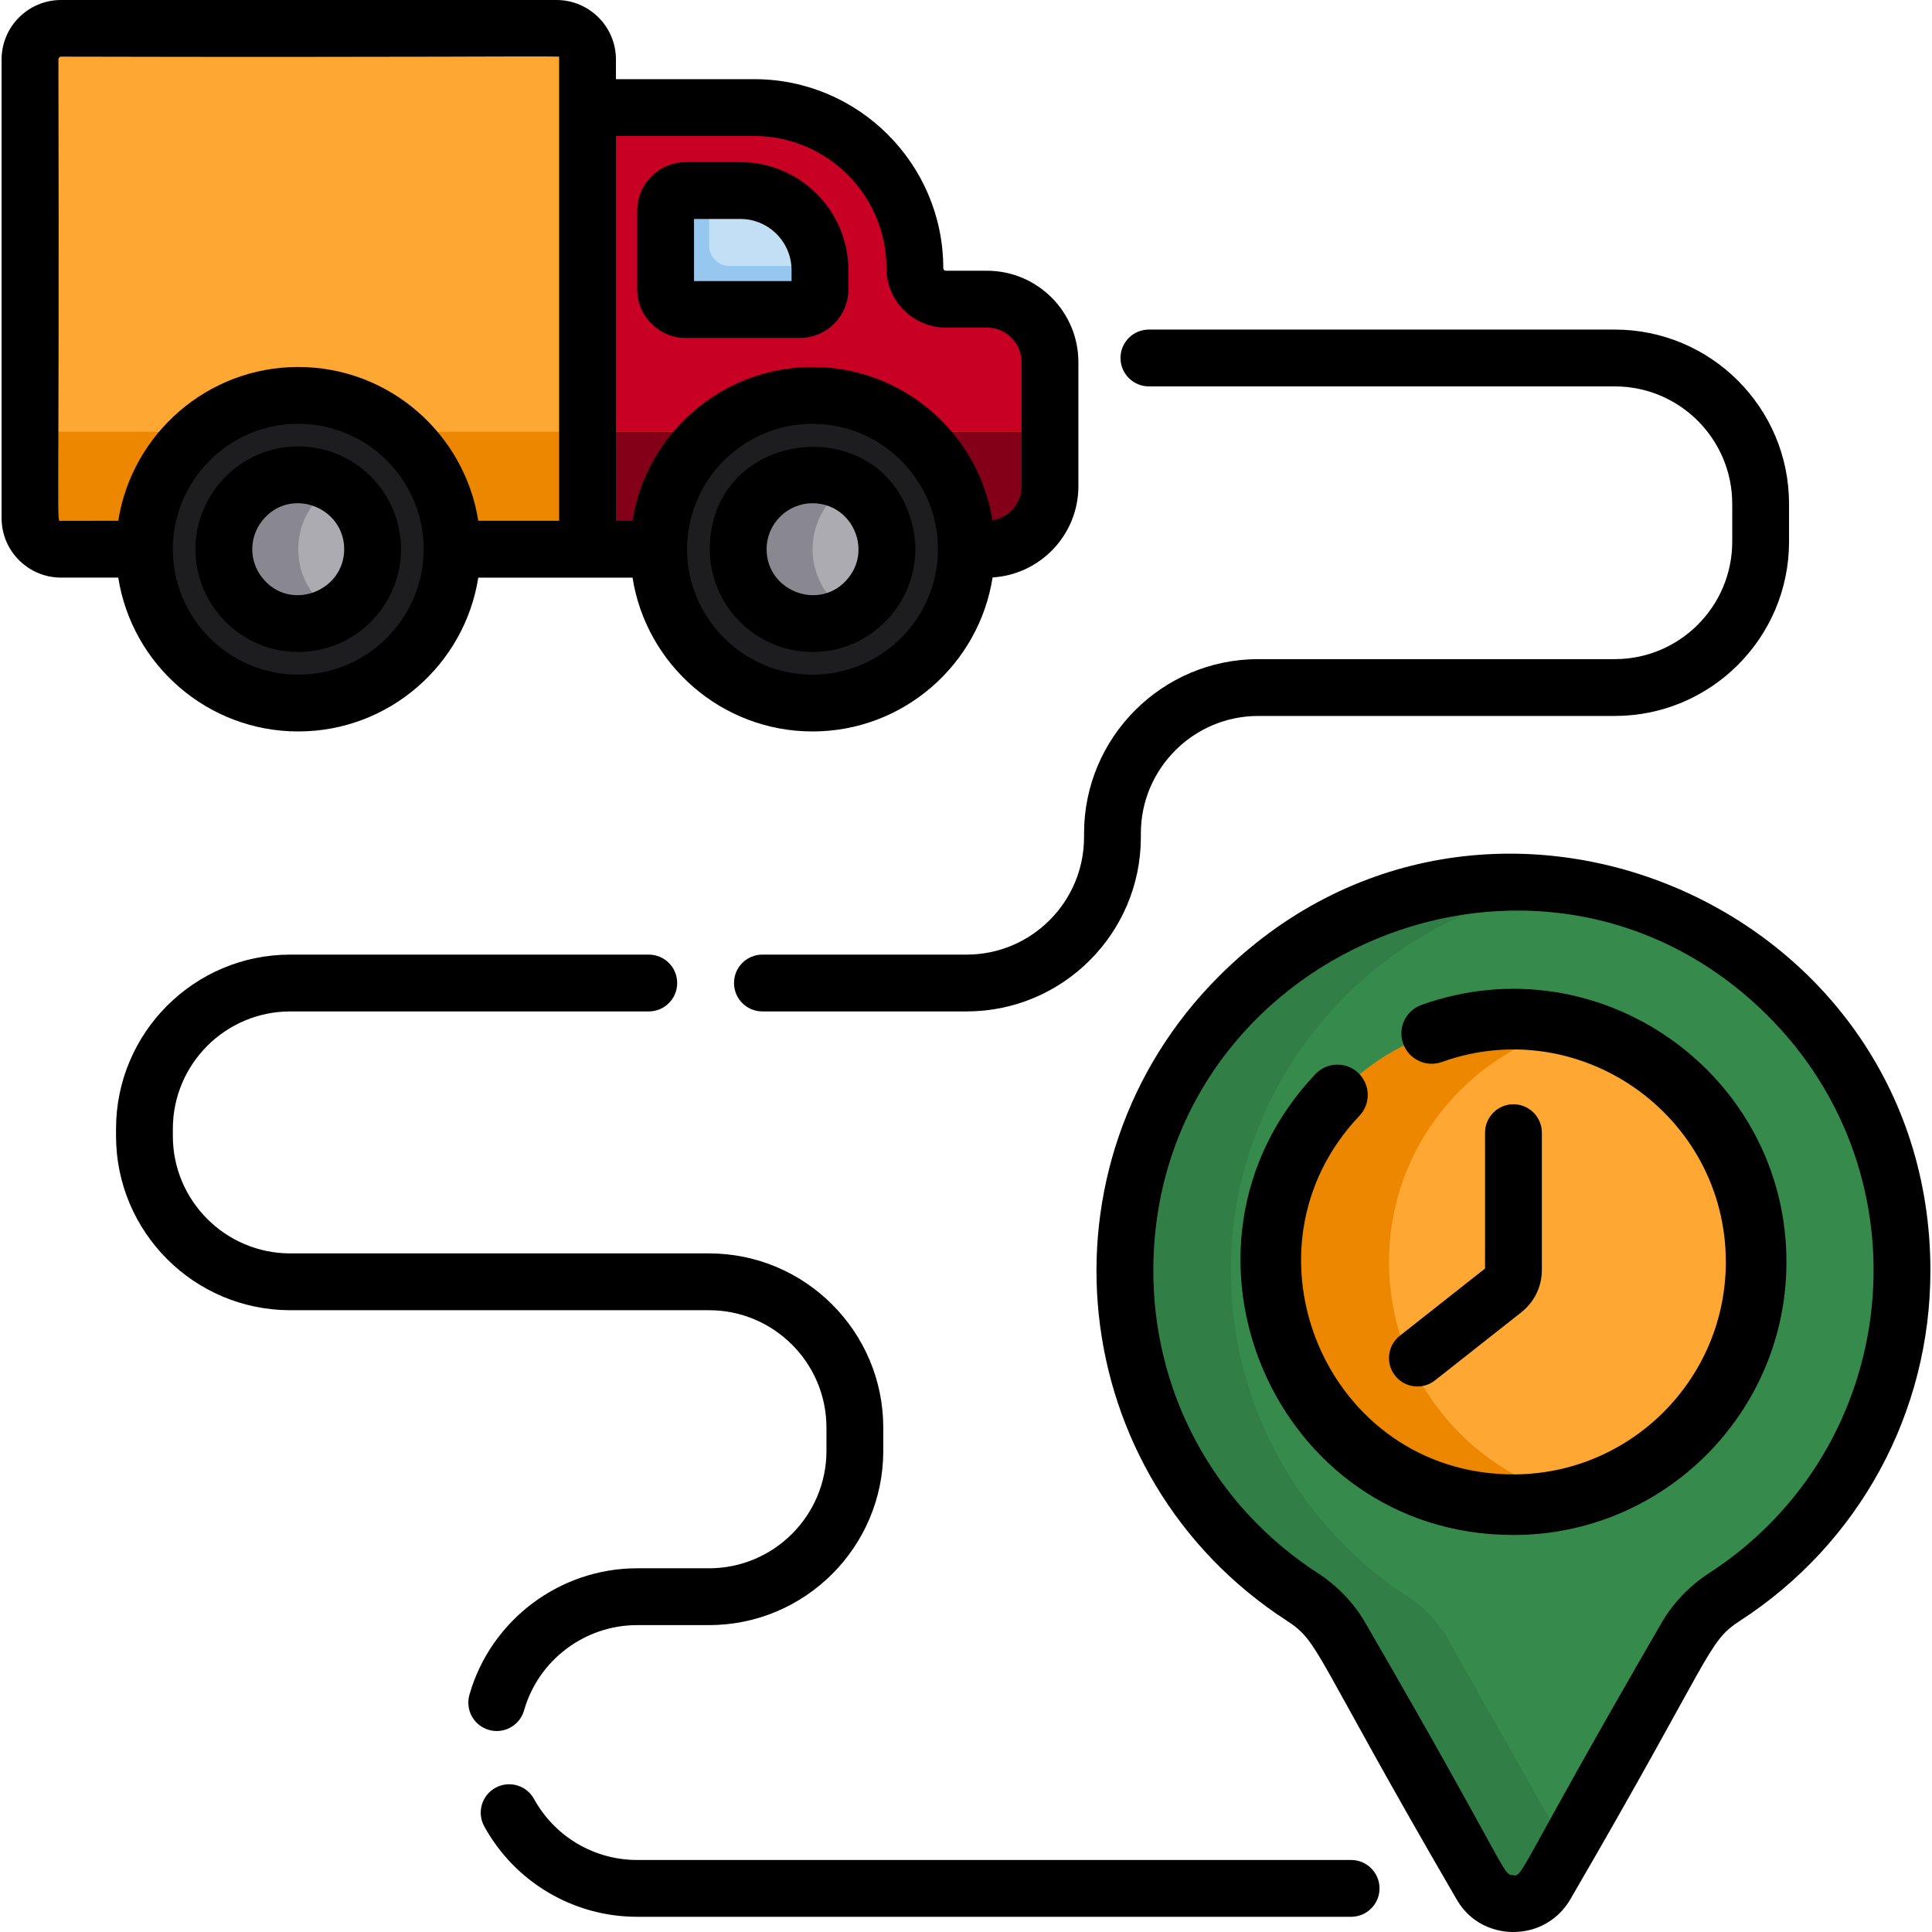 <?xml version="1.0" encoding="iso-8859-1"?>
<!-- Generator: Adobe Illustrator 19.0.0, SVG Export Plug-In . SVG Version: 6.00 Build 0)  -->
<svg version="1.1" id="Capa_1" xmlns="http://www.w3.org/2000/svg" xmlns:xlink="http://www.w3.org/1999/xlink" x="0px" y="0px"
	 viewBox="0 0 512 512" style="enable-background:new 0 0 512 512;" xml:space="preserve">
<path style="fill:#C70024;" d="M278.258,95.982v32.857c0,9.226-7.479,16.705-16.705,16.705H16.182c-4.548,0-8.232-3.684-8.232-8.232
	V15.761c0-4.548,3.684-8.232,8.232-8.232h131.289c4.548,0,8.232,3.684,8.232,8.232v12.749h44.191
	c23.501,0,42.555,19.054,42.555,42.555c0,4.528,3.674,8.212,8.212,8.212h10.892C270.779,79.278,278.258,86.757,278.258,95.982z"/>
<path style="fill:#FFA733;" d="M155.703,15.761v129.783H16.182c-4.548,0-8.232-3.684-8.232-8.232V15.761
	c0-4.548,3.684-8.232,8.232-8.232h131.289C152.019,7.529,155.703,11.213,155.703,15.761z"/>
<path style="fill:#EE8700;" d="M278.258,114.434v14.406c0,9.226-7.479,16.705-16.705,16.705H16.182
	c-4.548,0-8.232-3.684-8.232-8.232v-22.879H278.258z"/>
<circle style="fill:#1D1D1F;" cx="79.036" cy="145.545" r="40.762"/>
<path style="fill:#898890;" d="M98.742,145.545c0,7.288-3.955,13.653-9.848,17.066c-2.901,1.677-6.264,2.64-9.858,2.64
	c-10.882,0-19.706-8.824-19.706-19.706c0-10.882,8.824-19.706,19.706-19.706c3.594,0,6.957,0.964,9.858,2.64
	C94.787,131.892,98.742,138.256,98.742,145.545z"/>
<path style="fill:#ACABB1;" d="M98.742,145.545c0,7.288-3.955,13.653-9.848,17.066c-5.893-3.403-9.858-9.768-9.858-17.066
	s3.965-13.663,9.858-17.066C94.787,131.892,98.742,138.256,98.742,145.545z"/>
<path style="fill:#96C8EF;" d="M217.302,71.598v5.1c0,2.931-2.399,5.331-5.331,5.331h-30.247c-2.931,0-5.331-2.399-5.331-5.331
	V55.827c0-2.931,2.399-5.331,5.331-5.331H196.2c11.234,0,20.489,8.895,21.072,19.988C217.292,70.855,217.302,71.226,217.302,71.598z
	"/>
<path style="fill:#C2DFF6;" d="M217.272,70.483h-24.003c-2.931,0-5.331-2.399-5.331-5.331V50.496h8.262
	C207.434,50.496,216.689,59.39,217.272,70.483z"/>
<path style="fill:#317F46;" d="M504.054,336.756c0,36.241-18.733,68.104-47.032,86.455c-4.267,2.761-7.83,6.475-10.33,10.902
	l-31.562,55.766l-5.411,9.557c-3.805,6.706-13.472,6.706-17.267,0l-36.983-65.323c-2.5-4.417-6.053-8.132-10.31-10.892
	c-28.701-18.602-47.565-51.108-47.032-87.981c0.793-55.445,46.049-100.67,101.484-101.443c5.29-0.07,10.491,0.251,15.57,0.954
	C465.374,241.617,504.054,284.674,504.054,336.756z"/>
<path style="fill:#368B4C;" d="M504.054,336.756c0,36.241-18.733,68.104-47.032,86.455c-4.267,2.761-7.83,6.475-10.33,10.902
	l-31.562,55.766l-31.562-55.766c-2.5-4.417-6.053-8.132-10.31-10.892c-28.711-18.602-47.574-51.108-47.042-87.981
	c0.743-51.199,39.393-93.693,88.965-100.49C465.374,241.617,504.054,284.674,504.054,336.756z"/>
<path style="fill:#EE8700;" d="M465.394,334.447c0,30.117-20.7,55.395-48.649,62.382c-5.009,1.265-10.26,1.927-15.661,1.927
	c-35.518,0-64.319-28.792-64.319-64.309s28.802-64.319,64.319-64.319c5.401,0,10.651,0.663,15.661,1.927
	C444.694,279.042,465.394,304.33,465.394,334.447z"/>
<path style="fill:#FFA733;" d="M465.394,334.447c0,30.117-20.7,55.395-48.649,62.382c-27.948-6.987-48.649-32.265-48.649-62.382
	s20.7-55.405,48.649-62.392C444.694,279.042,465.394,304.33,465.394,334.447z"/>
<path style="fill:#830018;" d="M278.258,114.434v14.406c0,9.226-7.479,16.705-16.705,16.705H155.703v-31.111H278.258z"/>
<circle style="fill:#1D1D1F;" cx="215.335" cy="145.545" r="40.762"/>
<path style="fill:#898890;" d="M235.041,145.545c0,7.288-3.965,13.653-9.848,17.066c-2.901,1.677-6.264,2.64-9.858,2.64
	c-10.882,0-19.706-8.824-19.706-19.706c0-10.882,8.824-19.706,19.706-19.706c3.594,0,6.957,0.964,9.858,2.64
	C231.075,131.892,235.041,138.256,235.041,145.545z"/>
<path style="fill:#ACABB1;" d="M235.041,145.545c0,7.288-3.965,13.653-9.848,17.066c-5.893-3.403-9.858-9.768-9.858-17.066
	s3.965-13.663,9.858-17.066C231.075,131.892,235.041,138.256,235.041,145.545z"/>
<path d="M79.035,193.842c24.073,0,44.091-17.699,47.715-40.768c9.414,0,31.369,0,40.879,0c3.614,23.069,23.632,40.768,47.705,40.768
	c24.083,0,44.101-17.729,47.715-40.818c12.669-0.773,22.738-11.324,22.738-24.184V95.982c0-13.362-10.872-24.234-24.234-24.234
	h-10.892c-0.381,0-0.683-0.311-0.683-0.683c0-27.617-22.467-50.084-50.084-50.084h-36.662v-5.22C163.232,7.067,156.165,0,147.471,0
	H16.182C7.488,0,0.421,7.067,0.421,15.761v121.551c0,8.694,7.067,15.761,15.761,15.761H31.34
	C34.954,176.143,54.972,193.842,79.035,193.842z M247.7,153.074c-3.413,14.717-16.635,25.71-32.366,25.71
	c-21.308,0-37.222-19.908-32.376-40.768c3.423-14.707,16.645-25.7,32.376-25.7C236.649,112.316,252.541,132.236,247.7,153.074z
	 M163.232,36.04h36.662c19.315,0,35.026,15.711,35.026,35.026c0,8.674,7.057,15.741,15.741,15.741h10.892
	c5.06,0,9.176,4.116,9.176,9.176v32.857c0,4.558-3.343,8.352-7.71,9.055c-3.684-23.009-23.662-40.638-47.685-40.638
	c-24.073,0-44.081,17.699-47.705,40.758h-4.397L163.232,36.04L163.232,36.04z M79.035,178.783
	c-18.419,0-33.229-15.006-33.229-33.239c0-18.229,14.829-33.229,33.229-33.229c15.741,0,28.952,10.993,32.376,25.7
	C116.23,158.753,100.459,178.783,79.035,178.783z M15.479,15.761c0-0.392,0.311-0.754,0.703-0.754
	c97.383,0.23,125.199-0.194,131.992,0v0.754v12.749v109.505h-21.423c-3.634-23.059-23.642-40.758-47.715-40.758
	c-24.063,0-44.071,17.699-47.695,40.758H16.182C14.794,138.015,15.806,144.317,15.479,15.761z"/>
<path d="M79.035,118.309c-18.141,0-31.182,17.483-26.172,34.765c3.273,11.374,13.763,19.706,26.172,19.706
	c18.141,0,31.182-17.483,26.172-34.765C101.934,126.641,91.444,118.309,79.035,118.309z M69.478,153.074
	c-3.497-4.391-3.495-10.668,0-15.058c7.215-9.165,21.734-3.82,21.734,7.529C91.213,156.776,76.748,162.308,69.478,153.074z"/>
<path d="M188.098,145.545c0,14.864,12.07,27.236,27.236,27.236c18.141,0,31.182-17.483,26.172-34.765
	C232.907,108.133,188.098,113.835,188.098,145.545z M224.891,153.074c-7.221,9.173-21.734,3.809-21.734-7.529
	c0-6.717,5.473-12.177,12.177-12.177C225.613,133.367,231.103,145.271,224.891,153.074z"/>
<path d="M181.724,89.557h30.247c7.087,0,12.86-5.772,12.86-12.86v-5.1c0-15.781-12.85-28.631-28.631-28.631h-14.476
	c-7.087,0-12.86,5.772-12.86,12.86v20.871C168.864,83.785,174.636,89.557,181.724,89.557z M183.922,58.025H196.2
	c7.479,0,13.573,6.094,13.573,13.573v2.901h-25.85V58.025z"/>
<path d="M323.057,258.692c-49.846,49.822-41.135,132.521,18.009,170.85c8.726,5.655,6.763,8.127,44.832,73.604
	c5.357,9.462,15.082,8.824,15.184,8.852c6.37,0,12.046-3.309,15.184-8.852c38.064-65.462,36.08-67.93,44.853-73.619
	c31.597-20.486,50.461-55.168,50.461-92.773C511.579,239.05,392.735,189.047,323.057,258.692z M452.927,416.893
	c-5.311,3.443-9.733,8.115-12.787,13.51c-37.646,64.996-36.554,67.159-39.059,66.537c-2.988,0-0.578-0.099-39.06-66.538
	c-3.056-5.398-7.47-10.065-12.767-13.497c-27.779-18.002-44.079-48.491-43.603-81.559c1.197-83.042,102.531-125.627,162.441-66.548
	C511.648,311.75,504.036,383.756,452.927,416.893z"/>
<path d="M376.713,266.309c-4.176,1.494-6.351,6.091-4.857,10.267c1.494,4.176,6.092,6.352,10.267,4.857
	c36.62-13.097,75.24,14.206,75.24,53.012c0,31.033-25.248,56.281-56.281,56.281c-49.564,0-74.545-59.502-40.825-95.024
	c3.054-3.216,2.922-8.3-0.295-11.354c-3.216-3.054-8.3-2.922-11.354,0.295c-43.345,45.659-11.242,122.144,52.474,122.144
	c39.891,0,72.344-32.453,72.344-72.344C473.425,284.554,423.776,249.477,376.713,266.309z"/>
<path d="M256.164,252.981H202.05c-4.158,0-7.529,3.371-7.529,7.529c0,4.158,3.371,7.529,7.529,7.529h54.114
	c25.463,0,46.178-20.715,46.178-46.178v-1.006c0-17.16,13.96-31.12,31.12-31.12h94.477c25.463,0,46.178-20.715,46.178-46.178
	v-10.039c0-25.463-20.715-46.178-46.178-46.178H304.47c-4.158,0-7.529,3.371-7.529,7.529s3.371,7.529,7.529,7.529h123.469
	c17.16,0,31.12,13.96,31.12,31.12v10.039c0,17.16-13.96,31.12-31.12,31.12h-94.477c-25.463,0-46.178,20.715-46.178,46.178v1.006
	C287.283,239.021,273.323,252.981,256.164,252.981z"/>
<path d="M358.058,492.912H168.823c-11.359,0-21.818-6.191-27.295-16.158c-2.003-3.644-6.582-4.976-10.225-2.972
	c-3.644,2.003-4.975,6.581-2.972,10.225c8.122,14.781,23.638,23.963,40.491,23.963h189.235c4.158,0,7.529-3.371,7.529-7.529
	C365.587,496.283,362.216,492.912,358.058,492.912z"/>
<path d="M138.883,453.268c3.78-13.304,16.09-22.596,29.94-22.596h19.076c25.463,0,46.178-20.715,46.178-46.178v-6.153
	c0-25.463-20.715-46.178-46.178-46.178H76.926c-17.16,0-31.12-13.96-31.12-31.12v-1.883c0-17.16,13.96-31.12,31.12-31.12h95.007
	c4.158,0,7.529-3.371,7.529-7.529c0-4.158-3.371-7.529-7.529-7.529H76.926c-25.463,0-46.178,20.715-46.178,46.178v1.883
	c0,25.463,20.715,46.178,46.178,46.178h110.972c17.16,0,31.12,13.96,31.12,31.12v6.153c0,17.16-13.96,31.12-31.12,31.12h-19.076
	c-20.548,0-38.817,13.792-44.425,33.539c-1.135,4,1.186,8.164,5.186,9.3C133.575,459.589,137.744,457.275,138.883,453.268z"/>
<path d="M380.288,365.813l22.886-18.051c3.455-2.725,5.437-6.811,5.437-11.211v-36.381c0-4.158-3.371-7.529-7.529-7.529
	c-4.158,0-7.529,3.371-7.529,7.529v36.003l-22.589,17.817c-3.265,2.575-3.825,7.309-1.249,10.574
	C372.29,367.829,377.023,368.388,380.288,365.813z"/>
<g>
</g>
<g>
</g>
<g>
</g>
<g>
</g>
<g>
</g>
<g>
</g>
<g>
</g>
<g>
</g>
<g>
</g>
<g>
</g>
<g>
</g>
<g>
</g>
<g>
</g>
<g>
</g>
<g>
</g>
</svg>
